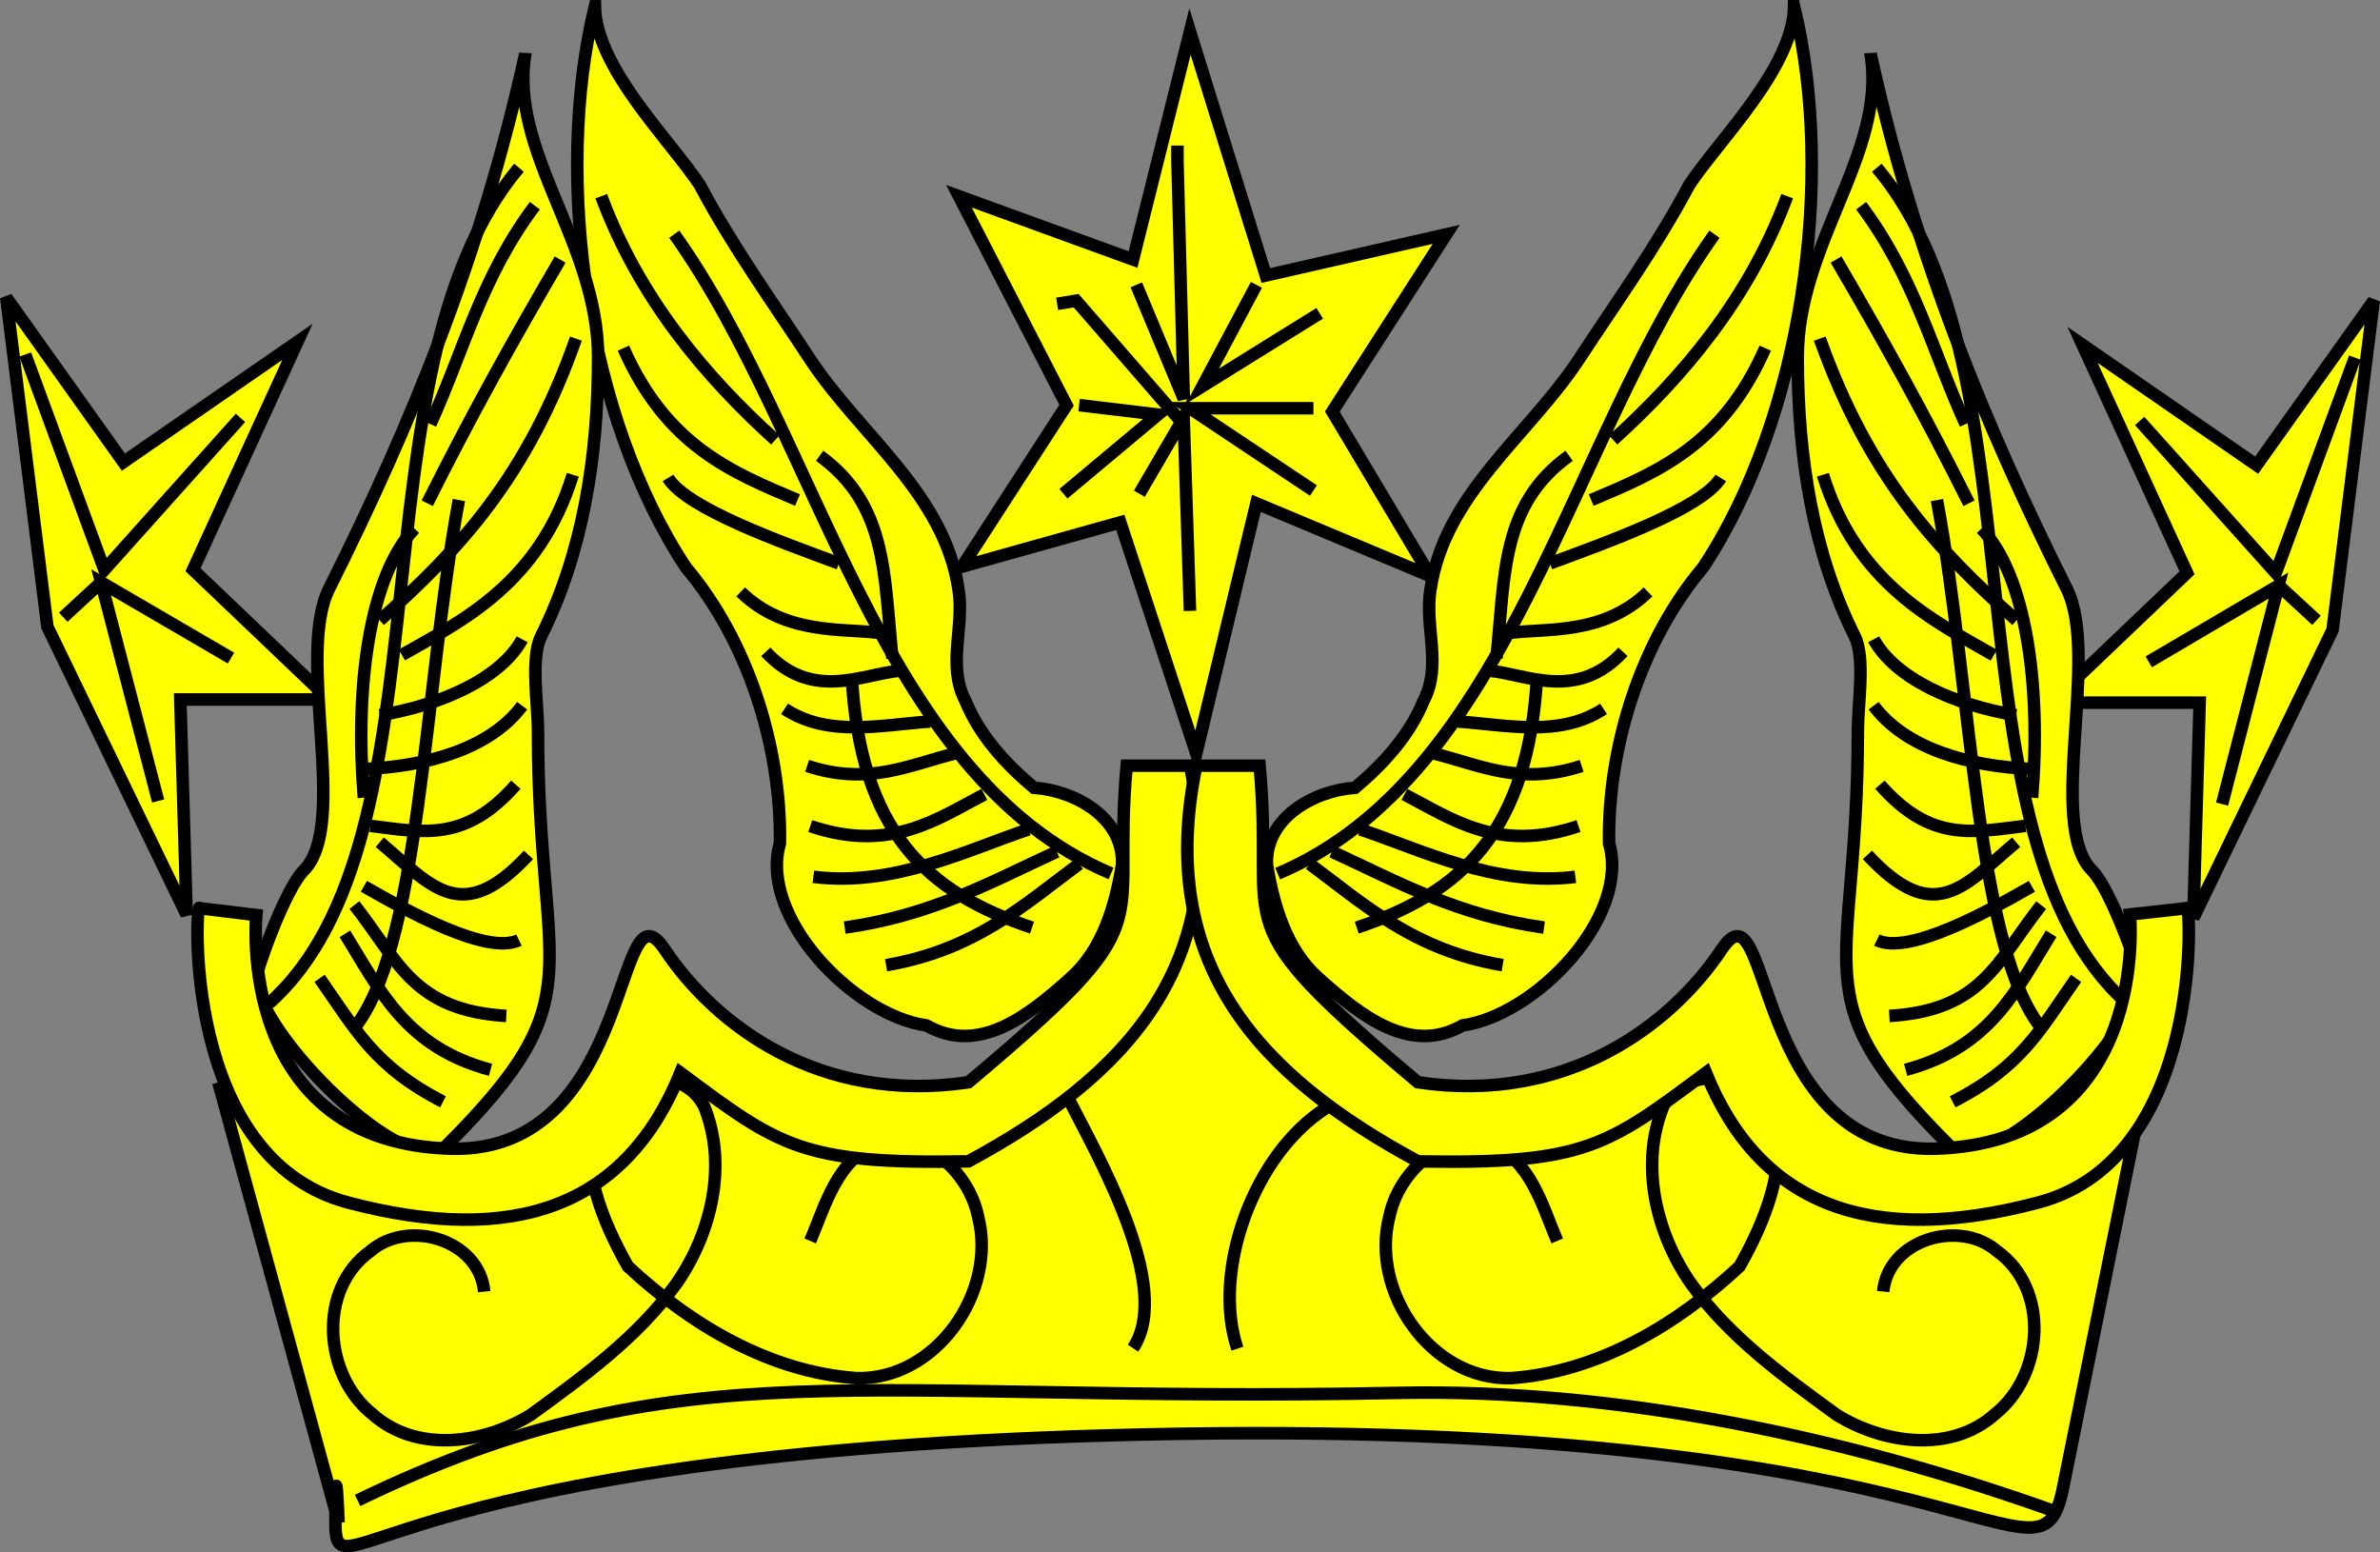 <?xml version="1.0" encoding="UTF-8" standalone="no"?>
<!-- Created with Inkscape (http://www.inkscape.org/) -->
<svg xmlns:dc="http://purl.org/dc/elements/1.1/" xmlns:cc="http://creativecommons.org/ns#" xmlns:rdf="http://www.w3.org/1999/02/22-rdf-syntax-ns#" xmlns:svg="http://www.w3.org/2000/svg" xmlns="http://www.w3.org/2000/svg" version="1.1" width="379.8" height="247.677" id="svg2">
  <rect width="100%" height="100%" fill="#808080" stroke="none"/>
  <defs id="defs4"/>
  <g id="body">
    <path d="m 34.84,172.7 19.19,70.21 c 0,0 -0.505,-13.13 -0.505,0 0,13.13 7.071,-12.122 134.82,-14.142 127.8,-2.02 137.08,27.532 140.88,8.582 l 11.62,-57.58 -42.43,11.11 -21.72,-22.22 -41.92,13.13 -33.34,-23.23 -6.061,-19.7 -12.12,1.01 -9.596,26.26 -23.23,15.15 -31.31,-9.091 -18.69,-4.546 -15.66,20.71 -31.31,-0.505 -15.66,-15.15" id="path4384" style="fill:#ffff00;fill-opacity:1;stroke:#000000;stroke-width:2;stroke-opacity:1"/>
    <path d="m 129.3,198 c 2.427,-5.751 4.316,-13.02 10.74,-15.53 7.503,-2.14 14.62,4.617 16.04,11.63 3.105,11.96 -6.652,26.13 -19.4,25.79 -13.92,-0.991 -26.47,-8.527 -36.49,-17.84 -4.028,-7.194 -7.561,-15.69 -5.615,-24.04 2.831,-6.792 14.2,-8.468 17.79,-1.497 3.782,9.296 1.188,20.23 -4.391,28.25 -6.135,8.566 -14.82,14.83 -23.24,20.96 -7.487,4.649 -18.27,6.202 -25.32,-0.113 -7.781,-6.195 -8.772,-19.95 -0.286,-26 5.978,-5.159 17.34,-1.878 18.15,6.471" id="path4420" style="fill:none;stroke:#000000;stroke-width:2;stroke-opacity:1"/>
    <path d="m 57.06,239.4 c 51.81,-25.07 79.43,-15.37 166.2,-17.16 34.76,-0.717 71.17,7.006 104,18.67" id="path4388" style="fill:none;stroke:#000000;stroke-width:2;stroke-opacity:1"/>
    <path d="m 170.2,174.7 c 4.783,9.489 17.16,30.57 10.61,40.41" id="path4403" style="fill:none;stroke:#000000;stroke-width:2;stroke-opacity:1"/>
    <path d="m 211.6,176.8 c -11.55,7.35 -18.27,25.99 -14.14,38.39" id="path4405" style="fill:none;stroke:#000000;stroke-width:2;stroke-opacity:1"/>
    <path d="m 248.5,198 c -2.427,-5.751 -4.316,-13.02 -10.74,-15.53 -7.503,-2.14 -14.62,4.617 -16.04,11.63 -3.105,11.96 6.652,26.13 19.4,25.79 13.92,-0.991 26.47,-8.527 36.49,-17.84 4.028,-7.194 7.561,-15.69 5.615,-24.04 -2.831,-6.792 -14.2,-8.468 -17.79,-1.497 -3.782,9.296 -1.188,20.23 4.391,28.25 6.135,8.566 14.82,14.83 23.24,20.96 7.487,4.649 18.27,6.202 25.32,-0.113 7.781,-6.195 8.772,-19.95 0.286,-26 -5.978,-5.159 -17.34,-1.878 -18.15,6.471" id="path4407" style="fill:none;stroke:#000000;stroke-width:2;stroke-opacity:1"/>
    <path d="m 1,47.47 6.566,52.53 22.22,45.96 -1.01,-34.35 23.74,0 L 30.8,90.9 47.47,54.54 19.69,73.73 z" id="path4422" style="fill:#ffff00;stroke:#000000;stroke-width:2;stroke-opacity:1"/>
    <path d="m 4.03,56.56 0,0 12.63,34.35 21.72,-24.24" id="path4424" style="fill:none;stroke:#000000;stroke-width:2;stroke-opacity:1"/>
    <path d="M 25.24,127.8 16.15,92.92 36.86,105" id="path4426" style="fill:none;stroke:#000000;stroke-width:2;stroke-opacity:1"/>
    <path d="m 16.66,92.42 -6.566,6.061" id="path4428" style="fill:none;stroke:#000000;stroke-width:2;stroke-opacity:1"/>
    <path d="m 378.8,47.97 -6.566,52.53 -22.22,45.96 1.01,-34.35 -23.74,0 21.72,-20.71 -16.67,-36.37 27.78,19.19 z" id="path4430" style="fill:#ffff00;stroke:#000000;stroke-width:2;stroke-opacity:1"/>
    <path d="m 375.8,57.06 0,0 -12.63,34.35 -21.72,-24.24" id="path4432" style="fill:none;stroke:#000000;stroke-width:2;stroke-opacity:1"/>
    <path d="m 354.6,128.3 9,-34.87 -20.7,12.17" id="path4434" style="fill:none;stroke:#000000;stroke-width:2;stroke-opacity:1"/>
    <path d="m 363.1,92.92 6.566,6.061" id="path4436" style="fill:none;stroke:#000000;stroke-width:2;stroke-opacity:1"/>
    <path d="m 189.9,5.041 -9.091,36.37 -27.78,-10.1 17.17,33.34 -16.67,25.76 25.25,-7.071 12.12,36.87 9.596,-39.9 27.78,11.62 -15.66,-26.26 18.18,-28.28 -28.79,6.566 z" id="path4438" style="fill:#ffff00;stroke:#000000;stroke-width:2;stroke-opacity:1"/>
    <path d="m 187.9,23.22 0,2.525 1.01,37.88 -7.576,-18.18" id="path4440" style="fill:none;stroke:#000000;stroke-width:2;stroke-opacity:1"/>
    <path d="m 200.5,45.45 -8.6,16.16 18.7,-11.62" id="path4442" style="fill:none;stroke:#000000;stroke-width:2;stroke-opacity:1"/>
    <path d="m 209.6,65.14 -19.7,0 19.7,13.13" id="path4444" style="fill:none;stroke:#000000;stroke-width:2;stroke-opacity:1"/>
    <path d="m 189.9,97.47 0,0 -1.01,-30.81 -7.071,12.12" id="path4446" style="fill:none;stroke:#000000;stroke-width:2;stroke-opacity:1"/>
    <path d="M 169.7,78.78 184.8,66.15 172.2,64.64" id="path4448" style="fill:none;stroke:#000000;stroke-width:2;stroke-opacity:1"/>
    <path d="m 168.7,48.48 3.03,-0.505 16.67,19.19" id="path4450" style="fill:none;stroke:#000000;stroke-width:2;stroke-opacity:1"/>
    <path d="m 94.94,1 c 0.085,9.754 11.99,21.34 16.74,28.52 5.149,9.738 11.68,18.77 17.72,28 8.001,12.03 21.38,21.41 23.57,36.6 0.953,5.899 -1.872,12.03 1.084,17.68 2.257,5.547 6.415,10.08 10.94,13.89 6.59,0.448 14.41,4.83 14.06,12.32 -1.076,6.457 -3.065,13.42 -8.129,17.96 -7.177,6.466 -14.87,12.3 -23.07,7.65 -11.8,-1.676 -26.8,-17.42 -23.39,-29.06 0.242,-15.6 -5.21,-32.42 -15,-44.02 C 93.665,66.72 88.235,28.53 94.935,1 z" id="path4454" style="fill:#ffff00;fill-opacity:1;stroke:#000000;stroke-width:2;stroke-opacity:1"/>
    <path d="m 107.6,37.37 c 23.13,32.4 32.44,86.26 69.7,102" id="path4460" style="fill:none;stroke:#000000;stroke-width:2;stroke-opacity:1"/>
    <path d="m 95.95,31.3 c 6.053,16.32 16.64,28.81 27.78,38.89" id="path4462" style="fill:none;stroke:#000000;stroke-width:2;stroke-opacity:1"/>
    <path d="m 99.49,55.55 c 6.881,15.65 17.4,19.85 27.78,24.24" id="path4464" style="fill:none;stroke:#000000;stroke-width:2;stroke-opacity:1"/>
    <path d="m 106.6,76.26 c 3.019,4.888 18.04,10.22 27.27,13.64" id="path4466" style="fill:none;stroke:#000000;stroke-width:2;stroke-opacity:1"/>
    <path d="m 118.2,94.44 c 7.223,7.007 16.53,5.753 22.22,6.566" id="path4468" style="fill:none;stroke:#000000;stroke-width:2;stroke-opacity:1"/>
    <path d="m 122.2,104 c 7.333,7.874 15.2,3.653 21.21,3.03" id="path4470" style="fill:none;stroke:#000000;stroke-width:2;stroke-opacity:1"/>
    <path d="m 125.2,113.1 c 6.991,4.597 15.44,2.558 23.23,2.02" id="path4472" style="fill:none;stroke:#000000;stroke-width:2;stroke-opacity:1"/>
    <path d="m 128.8,122.2 c 9.774,3.213 16.16,-0.125 23.74,-2.02" id="path4474" style="fill:none;stroke:#000000;stroke-width:2;stroke-opacity:1"/>
    <path d="m 129.3,131.8 c 12.75,4.331 20.25,-1.136 27.78,-5.051" id="path4476" style="fill:none;stroke:#000000;stroke-width:2;stroke-opacity:1"/>
    <path d="m 129.8,139.9 c 12.83,1.642 24.81,-4.397 34.35,-7.576" id="path4478" style="fill:none;stroke:#000000;stroke-width:2;stroke-opacity:1"/>
    <path d="m 134.8,148 c 13.87,-1.94 23.28,-7.25 33.84,-12.12" id="path4480" style="fill:none;stroke:#000000;stroke-width:2;stroke-opacity:1"/>
    <path d="m 141.4,154 c 14.31,-2.414 22.3,-9.873 30.81,-16.16" id="path4482" style="fill:none;stroke:#000000;stroke-width:2;stroke-opacity:1"/>
    <path d="m 130.8,72.72 c 10.85,7.861 10.24,18.98 11.62,32.32" id="path4484" style="fill:none;stroke:#000000;stroke-width:2;stroke-opacity:1"/>
    <path d="m 135.9,107.6 c 1.328,25.15 12.02,34.82 28.79,40.41" id="path4486" style="fill:none;stroke:#000000;stroke-width:2;stroke-opacity:1"/>
    <path d="m 286.3,1 c -0.085,9.754 -11.99,21.34 -16.74,28.52 -5.149,9.738 -11.68,18.77 -17.72,28 -8.001,12.03 -21.38,21.41 -23.57,36.6 -0.953,5.899 1.872,12.03 -1.084,17.68 -2.257,5.547 -6.415,10.08 -10.94,13.89 -6.59,0.448 -14.41,4.83 -14.06,12.32 1.076,6.457 3.065,13.42 8.129,17.96 7.177,6.466 14.87,12.3 23.07,7.65 11.8,-1.676 26.8,-17.42 23.39,-29.06 -0.242,-15.6 5.21,-32.42 15,-44.02 15.8,-23.82 21.23,-62.01 14.53,-89.54 z" id="path4488" style="fill:#ffff00;fill-opacity:1;stroke:#000000;stroke-width:2;stroke-opacity:1"/>
    <path d="M 273.6,37.37 C 250.5,69.76 241.2,123.6 203.9,139.4" id="path4490" style="fill:none;stroke:#000000;stroke-width:2;stroke-opacity:1"/>
    <path d="m 285.2,31.3 c -6.053,16.32 -16.64,28.81 -27.78,38.89" id="path4492" style="fill:none;stroke:#000000;stroke-width:2;stroke-opacity:1"/>
    <path d="M 281.7,55.55 C 274.819,71.2 264.3,75.4 253.92,79.79" id="path4494" style="fill:none;stroke:#000000;stroke-width:2;stroke-opacity:1"/>
    <path d="m 274.6,76.26 c -3.019,4.888 -18.04,10.22 -27.27,13.64" id="path4496" style="fill:none;stroke:#000000;stroke-width:2;stroke-opacity:1"/>
    <path d="m 263,94.44 c -7.223,7.007 -16.53,5.753 -22.22,6.566" id="path4498" style="fill:none;stroke:#000000;stroke-width:2;stroke-opacity:1"/>
    <path d="m 259,104 c -7.333,7.874 -15.2,3.653 -21.21,3.03" id="path4500" style="fill:none;stroke:#000000;stroke-width:2;stroke-opacity:1"/>
    <path d="m 255.9,113.1 c -6.991,4.597 -15.44,2.558 -23.23,2.02" id="path4502" style="fill:none;stroke:#000000;stroke-width:2;stroke-opacity:1"/>
    <path d="m 252.4,122.2 c -9.774,3.213 -16.16,-0.125 -23.74,-2.02" id="path4504" style="fill:none;stroke:#000000;stroke-width:2;stroke-opacity:1"/>
    <path d="m 251.9,131.8 c -12.75,4.331 -20.25,-1.136 -27.78,-5.051" id="path4506" style="fill:none;stroke:#000000;stroke-width:2;stroke-opacity:1"/>
    <path d="m 251.4,139.9 c -12.83,1.642 -24.81,-4.397 -34.35,-7.576" id="path4508" style="fill:none;stroke:#000000;stroke-width:2;stroke-opacity:1"/>
    <path d="m 246.4,148 c -13.87,-1.94 -23.28,-7.25 -33.84,-12.12" id="path4510" style="fill:none;stroke:#000000;stroke-width:2;stroke-opacity:1"/>
    <path d="m 239.8,154 c -14.31,-2.414 -22.3,-9.873 -30.81,-16.16" id="path4512" style="fill:none;stroke:#000000;stroke-width:2;stroke-opacity:1"/>
    <path d="M 250.4,72.72 C 239.5,80.58 240.2,91.7 238.8,105" id="path4514" style="fill:none;stroke:#000000;stroke-width:2;stroke-opacity:1"/>
    <path d="m 245.3,107.6 c -1.328,25.15 -12.02,34.82 -28.79,40.41" id="path4516" style="fill:none;stroke:#000000;stroke-width:2;stroke-opacity:1"/>
    <path d="M 83.83,8.576 C 76.76,40.64 65.65,67.67 52.52,93.93 c -5.385,10.77 3.302,37.61 -4.041,44.95 -3.014,3.014 -7.576,15.99 -7.576,17.17 0,8.669 24.17,32.9 30.3,26.77 24.16,-24.16 14.65,-26.65 14.65,-66.17 0,-4.354 -1.227,-11.69 0.505,-15.15 6.608,-13.22 9.091,-28.52 9.091,-44.45 0,-18.35 -14.25,-32.7 -11.62,-48.49 z" id="path4520" style="fill:#ffff00;stroke:#000000;stroke-width:2;stroke-opacity:1"/>
    <path d="M 82.82,26.76 C 55.54,59.09 72.64,133.7 42.92,160.1" id="path4522" style="fill:none;stroke:#000000;stroke-width:2;stroke-opacity:1"/>
    <path d="M 85.35,32.82 C 76.81,44.19 74.02,55.93 68.68,67.67" id="path4524" style="fill:none;stroke:#000000;stroke-width:2;stroke-opacity:1"/>
    <path d="M 89.39,41.41 C 81.65,54.65 75.09,66.47 68.18,80.3" id="path4526" style="fill:none;stroke:#000000;stroke-width:2;stroke-opacity:1"/>
    <path d="M 91.91,54.03 C 84.2,75.97 73.4,87.61 60.6,98.98" id="path4528" style="fill:none;stroke:#000000;stroke-width:2;stroke-opacity:1"/>
    <path d="M 91.41,75.75 C 86.04,93.14 73.75,99.04 64.13,104.5" id="path4530" style="fill:none;stroke:#000000;stroke-width:2;stroke-opacity:1"/>
    <path d="m 83.33,102 c -3.415,6.256 -12.91,10.49 -22.73,12.12" id="path4532" style="fill:none;stroke:#000000;stroke-width:2;stroke-opacity:1"/>
    <path d="m 83.33,112.6 c -5.063,6.819 -15.13,9.68 -25.25,10.1" id="path4534" style="fill:none;stroke:#000000;stroke-width:2;stroke-opacity:1"/>
    <path d="m 82.32,125.2 c -8.045,9.157 -14.64,7.64 -23.23,6.566" id="path4536" style="fill:none;stroke:#000000;stroke-width:2;stroke-opacity:1"/>
    <path d="m 84.34,136.4 c -10.71,11.53 -15.4,5.002 -23.74,-2.02" id="path4538" style="fill:none;stroke:#000000;stroke-width:2;stroke-opacity:1"/>
    <path d="m 82.82,150 c -5.095,2.466 -17.84,-4.64 -24.75,-8.586" id="path4540" style="fill:none;stroke:#000000;stroke-width:2;stroke-opacity:1"/>
    <path d="M 80.8,162.1 C 65.94,161.2 63.62,153.4 56.56,144.4" id="path4542" style="fill:none;stroke:#000000;stroke-width:2;stroke-opacity:1"/>
    <path d="M 78.28,170.7 C 64.8,167.1 60.66,158.1 55.04,149" id="path4544" style="fill:none;stroke:#000000;stroke-width:2;stroke-opacity:1"/>
    <path d="M 70.7,175.8 C 59.62,170.1 56.72,164.2 51,156.1" id="path4546" style="fill:none;stroke:#000000;stroke-width:2;stroke-opacity:1"/>
    <path d="M 73.23,79.79 C 67.55,110.3 67.04,152.3 56.05,164.6" id="path4548" style="fill:none;stroke:#000000;stroke-width:2;stroke-opacity:1"/>
    <path d="m 66.15,84.34 c -7.173,7.492 -9.561,25.18 -8.081,42.93" id="path4550" style="fill:none;stroke:#000000;stroke-width:2;stroke-opacity:1"/>
    <path d="m 298.5,8.576 c 7.069,32.07 18.18,59.09 31.31,85.36 5.385,10.77 -3.302,37.61 4.041,44.95 3.014,3.014 7.576,15.99 7.576,17.17 0,8.669 -24.17,32.9 -30.3,26.77 -24.16,-24.16 -14.65,-26.65 -14.65,-66.17 0,-4.354 1.227,-11.69 -0.505,-15.15 -6.608,-13.22 -9.091,-28.52 -9.091,-44.45 0,-18.35 14.25,-32.7 11.62,-48.49 z" id="path4552" style="fill:#ffff00;stroke:#000000;stroke-width:2;stroke-opacity:1"/>
    <path d="m 299.5,26.76 c 27.28,32.33 10.18,106.9 39.9,133.3" id="path4554" style="fill:none;stroke:#000000;stroke-width:2;stroke-opacity:1"/>
    <path d="m 297,32.82 c 8.535,11.37 11.33,23.11 16.67,34.85" id="path4556" style="fill:none;stroke:#000000;stroke-width:2;stroke-opacity:1"/>
    <path d="m 293,41.41 c 7.741,13.24 14.3,25.06 21.21,38.89" id="path4558" style="fill:none;stroke:#000000;stroke-width:2;stroke-opacity:1"/>
    <path d="m 290.4,54.03 c 7.8,21.94 18.6,33.58 31.4,44.95" id="path4560" style="fill:none;stroke:#000000;stroke-width:2;stroke-opacity:1"/>
    <path d="m 290.9,75.75 c 5.367,17.39 17.66,23.29 27.27,28.79" id="path4562" style="fill:none;stroke:#000000;stroke-width:2;stroke-opacity:1"/>
    <path d="m 299,102 c 3.415,6.256 12.91,10.49 22.73,12.12" id="path4564" style="fill:none;stroke:#000000;stroke-width:2;stroke-opacity:1"/>
    <path d="m 299,112.6 c 5.063,6.819 15.13,9.68 25.25,10.1" id="path4566" style="fill:none;stroke:#000000;stroke-width:2;stroke-opacity:1"/>
    <path d="m 300,125.2 c 8.045,9.157 14.64,7.64 23.23,6.566" id="path4568" style="fill:none;stroke:#000000;stroke-width:2;stroke-opacity:1"/>
    <path d="m 298,136.4 c 10.71,11.53 15.4,5.002 23.74,-2.02" id="path4570" style="fill:none;stroke:#000000;stroke-width:2;stroke-opacity:1"/>
    <path d="m 299.5,150 c 5.095,2.466 17.84,-4.64 24.75,-8.586" id="path4572" style="fill:none;stroke:#000000;stroke-width:2;stroke-opacity:1"/>
    <path d="m 301.5,162.1 c 14.86,-0.889 17.18,-8.733 24.24,-17.68" id="path4574" style="fill:none;stroke:#000000;stroke-width:2;stroke-opacity:1"/>
    <path d="m 304.1,170.7 c 13.48,-3.585 17.62,-12.64 23.23,-21.72" id="path4576" style="fill:none;stroke:#000000;stroke-width:2;stroke-opacity:1"/>
    <path d="m 311.6,175.8 c 11.08,-5.636 13.98,-11.53 19.7,-19.7" id="path4578" style="fill:none;stroke:#000000;stroke-width:2;stroke-opacity:1"/>
    <path d="m 309.1,79.79 c 5.677,30.48 6.184,72.49 17.17,84.85" id="path4580" style="fill:none;stroke:#000000;stroke-width:2;stroke-opacity:1"/>
    <path d="m 316.2,84.34 c 7.173,7.492 9.561,25.18 8.081,42.93" id="path4582" style="fill:none;stroke:#000000;stroke-width:2;stroke-opacity:1"/>
    <path d="m 31.81,144.9 c -0.505,-1.515 -3.03,39.9 23.74,46.97 26.77,7.071 44.45,0.505 53.03,-20.71 15.66,11.62 19.19,14.65 45.96,14.14 25.25,-13.64 41.92,-31.31 35.36,-63.13 l -10.1,0 c -2.525,27.27 6.566,23.74 -25.25,50.51 -23.74,3.536 -40.41,-9.091 -48.49,-21.21 -8.081,-12.12 -4.546,32.32 -33.84,31.82 C 37.34,182.5 40.9,146 40.9,146 z" id="path4380" style="fill:#ffff00;fill-opacity:1;stroke:#000000;stroke-width:2;stroke-opacity:1"/>
    <path d="m 349,144.9 c 0.505,-1.515 3.03,39.9 -23.74,46.97 -26.77,7.071 -44.45,0.505 -53.03,-20.71 -15.66,11.62 -19.19,14.65 -45.96,14.14 -25.25,-13.64 -41.92,-31.31 -35.36,-63.13 l 10.1,0 c 2.525,27.27 -6.566,23.74 25.25,50.51 23.74,3.536 40.41,-9.091 48.49,-21.21 8.081,-12.12 4.546,32.32 33.84,31.82 34.87,-0.871 31.31,-37.38 31.31,-37.38 z" id="path4382" style="fill:#ffff00;fill-opacity:1;stroke:#000000;stroke-width:2;stroke-opacity:1"/>
  </g>
</svg>
